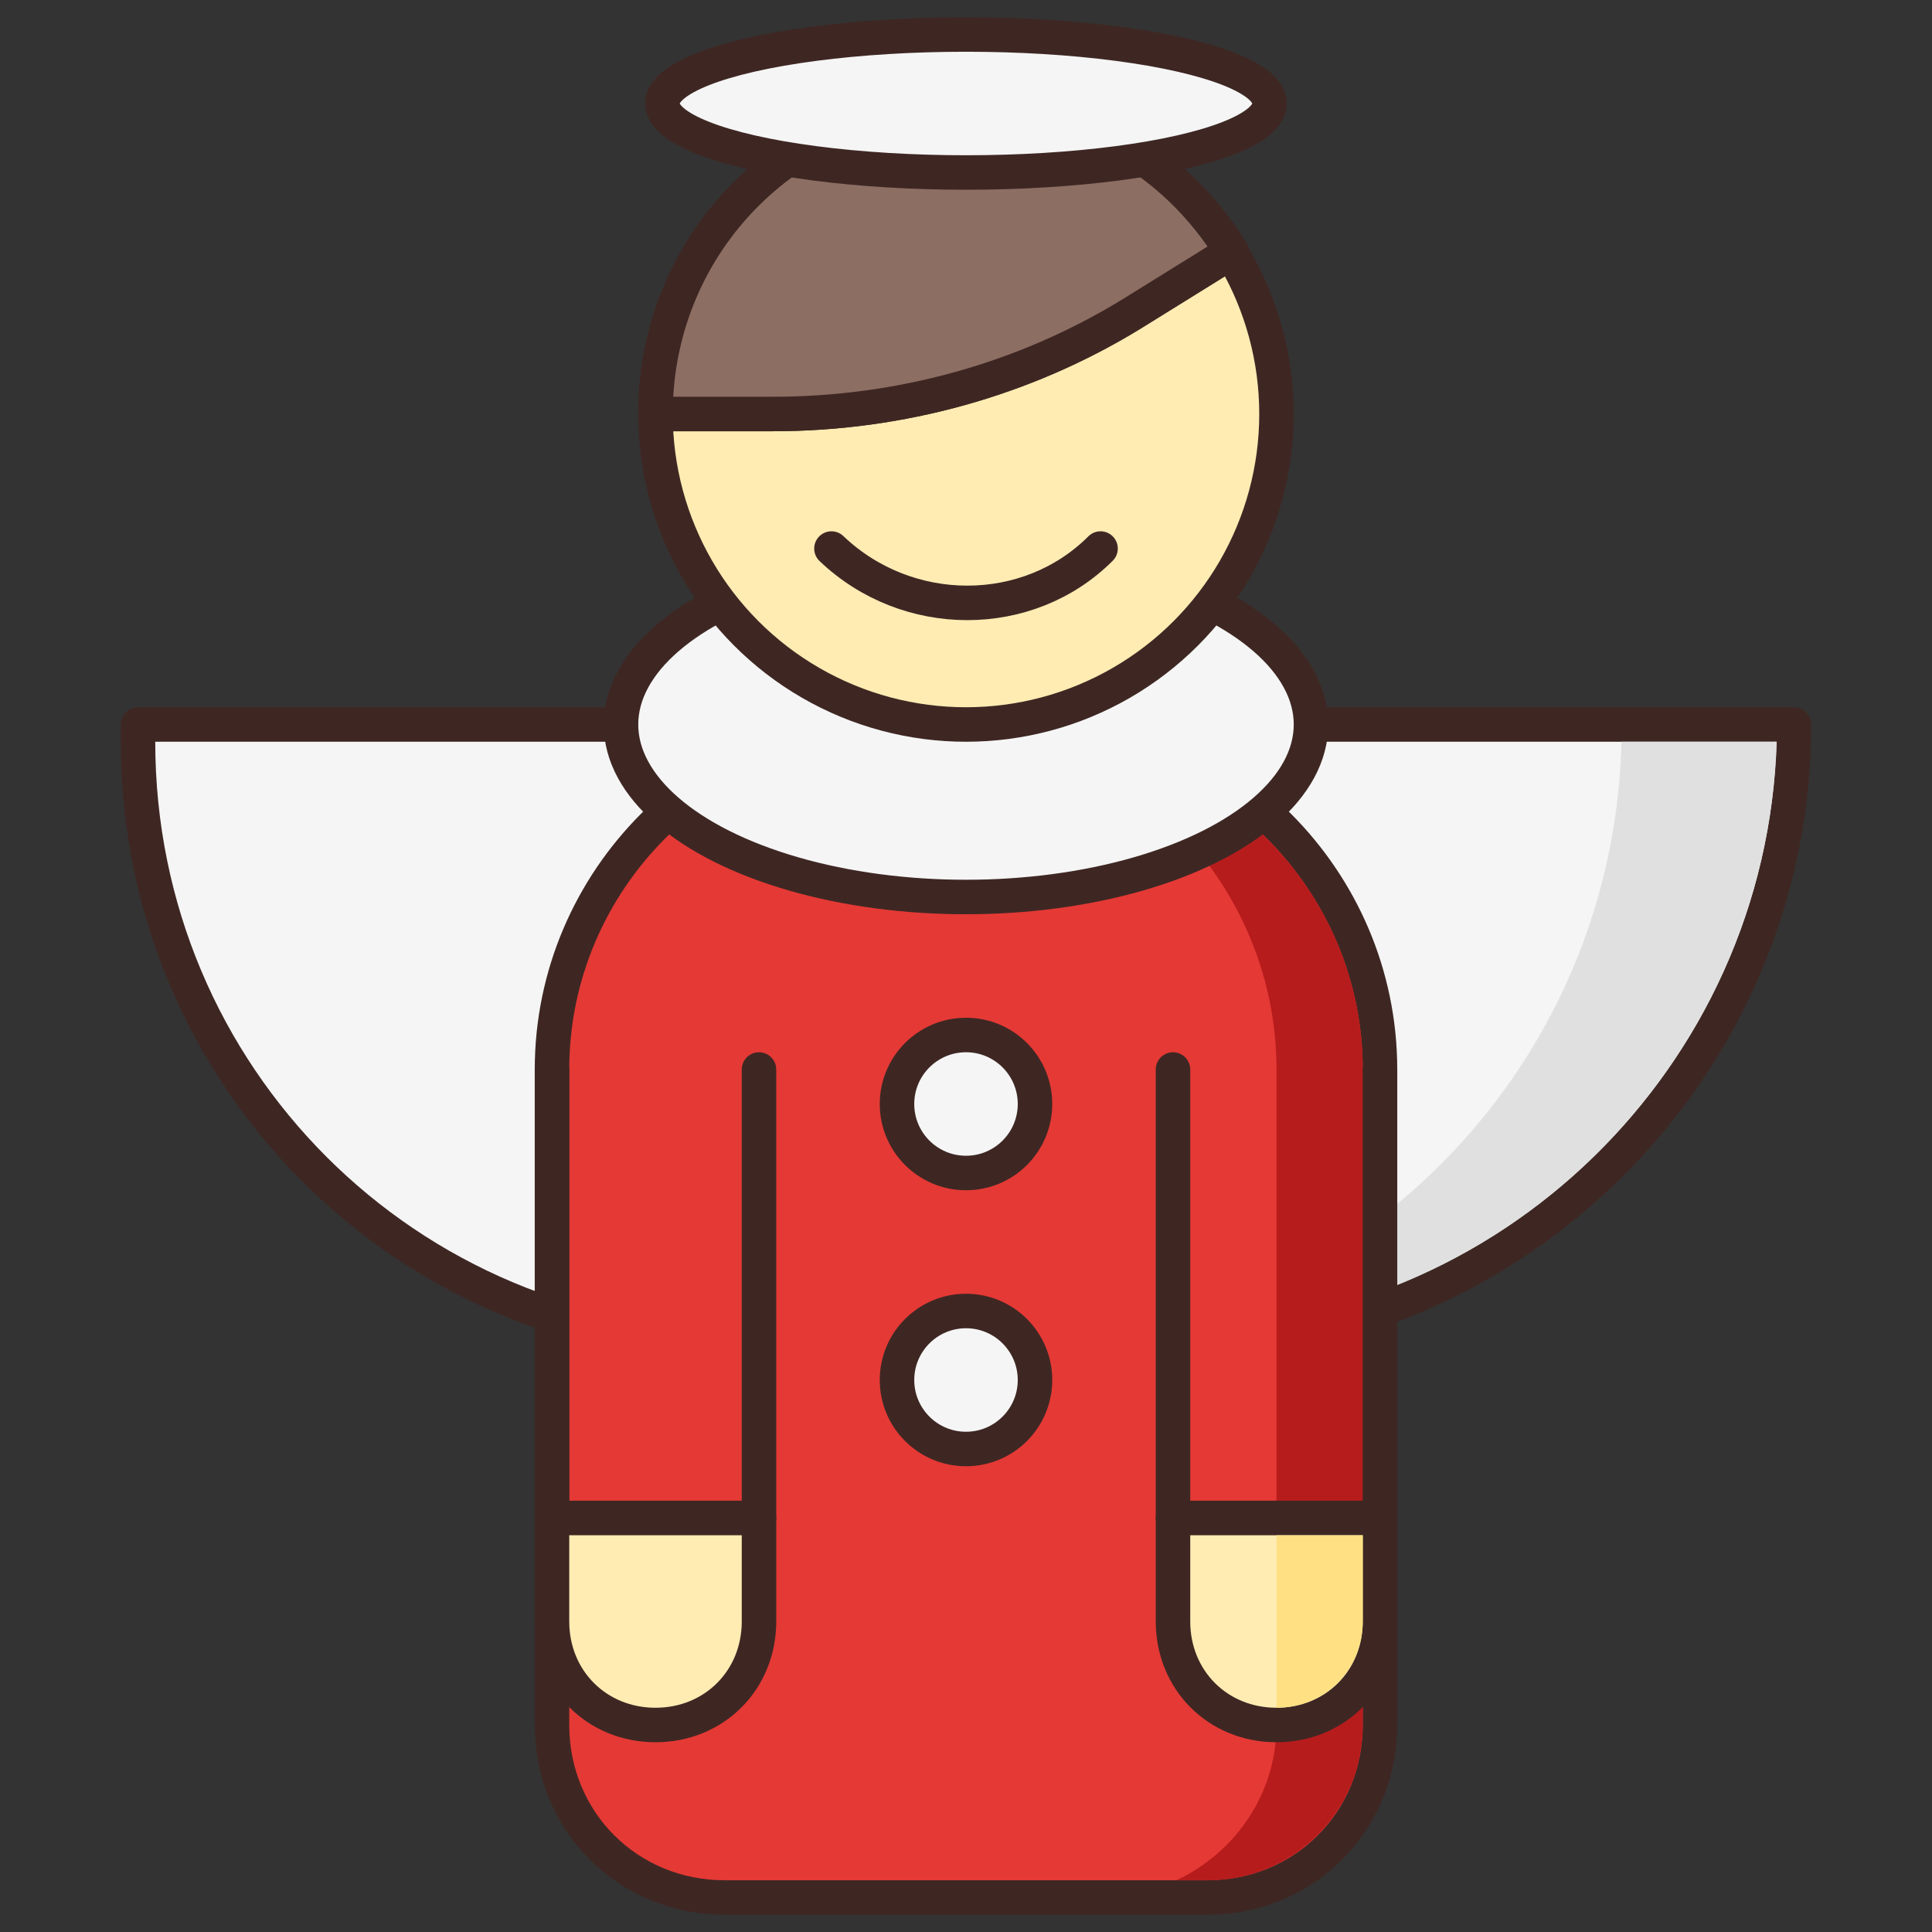 <?xml version="1.0" ?><svg id="Christmas_Icon" style="enable-background:new 0 0 56 56;" version="1.1" viewBox="0 0 56 56" xml:space="preserve" xmlns="http://www.w3.org/2000/svg" xmlns:xlink="http://www.w3.org/1999/xlink"><rect x="0" y="0" width="56" height="56" fill="#333333" stroke="none"/><style type="text/css">
	.st0{fill:#F5F5F5;stroke:#3E2723;stroke-linecap:round;stroke-linejoin:round;stroke-miterlimit:10;}
	.st1{fill:#E0E0E0;}
	.st2{fill:#8D6E63;stroke:#3E2723;stroke-linecap:round;stroke-linejoin:round;stroke-miterlimit:10;}
	.st3{fill:#5D4037;}
	.st4{fill:none;stroke:#3E2723;stroke-linecap:round;stroke-linejoin:round;stroke-miterlimit:10;}
	.st5{fill:#FFD54F;stroke:#3E2723;stroke-linecap:round;stroke-linejoin:round;stroke-miterlimit:10;}
	.st6{fill:#E53935;stroke:#3E2723;stroke-linecap:round;stroke-linejoin:round;stroke-miterlimit:10;}
	.st7{fill:#B71C1C;}
	.st8{fill:#FFA000;}
	.st9{fill:#FFECB3;stroke:#3E2723;stroke-linecap:round;stroke-linejoin:round;stroke-miterlimit:10;}
	.st10{fill:#FFE082;}
	.st11{fill:#3E2723;}
	.st12{fill:#81C784;stroke:#3E2723;stroke-linecap:round;stroke-linejoin:round;stroke-miterlimit:10;}
	.st13{fill:#43A047;}
	.st14{fill:#263238;}
	.st15{fill:#4E342E;stroke:#3E2723;stroke-linecap:round;stroke-linejoin:round;stroke-miterlimit:10;}
	.st16{fill:none;}
	.st17{fill:#A1887F;stroke:#3E2723;stroke-linecap:round;stroke-linejoin:round;stroke-miterlimit:10;}
	.st18{fill:#6D4C41;}
	.st19{fill:#6D4C41;stroke:#3E2723;stroke-linecap:round;stroke-linejoin:round;stroke-miterlimit:10;}
	.st20{fill:#E0E0E0;stroke:#3E2723;stroke-miterlimit:10;}
	.st21{fill:#D81B60;stroke:#3E2723;stroke-linecap:round;stroke-linejoin:round;stroke-miterlimit:10;}
	.st22{fill:#E0E0E0;stroke:#3E2723;stroke-linecap:round;stroke-linejoin:round;stroke-miterlimit:10;}
	.st23{fill:#FBC02D;stroke:#3E2723;stroke-linecap:round;stroke-linejoin:round;stroke-miterlimit:10;}
</style><g id="Angel"><path class="st0" d="M34,39H21.5C11.8,39,4,31.2,4,21.5V21h48v0C52,30.9,43.9,39,34,39z"/><path class="st1" d="M47,21.5c-0.2,8.3-6,15.2-13.8,17H34c9.5,0,17.2-7.6,17.5-17H47z"/><path class="st6" d="M35,55H21c-2.8,0-5-2.2-5-5V31c0-5.5,4.5-10,10-10h4c5.5,0,10,4.5,10,10v19C40,52.8,37.8,55,35,55z"/><path class="st7" d="M39.5,31c0-5.2-4.2-9.4-9.4-9.5c4,1.3,6.9,5.1,6.9,9.5v19c0,2-1.2,3.7-2.9,4.5H35c2.5,0,4.5-2,4.5-4.5V31z"/><ellipse class="st0" cx="28" cy="21" rx="10" ry="5"/><circle class="st9" cx="28" cy="12" r="9"/><path class="st9" d="M31.9,15.9c-2.1,2.1-5.6,2.1-7.8,0"/><path class="st2" d="M35.7,7.3C34.1,4.7,31.3,3,28,3c-5,0-9,4-9,9h3.4c3.7,0,7.3-1,10.4-2.9L35.7,7.3z"/><path class="st2" d="M35.7,7.3C34.1,4.7,31.3,3,28,3c-5,0-9,4-9,9h3.4c3.7,0,7.3-1,10.4-2.9L35.7,7.3z"/><ellipse class="st0" cx="28" cy="3" rx="8.8" ry="2"/><circle class="st0" cx="28" cy="32" r="2"/><circle class="st0" cx="28" cy="40" r="2"/><polyline class="st4" points="16,31 16,44 22,44 22,31  "/><path class="st9" d="M19,50L19,50c-1.7,0-3-1.3-3-3v-3h6v3C22,48.7,20.7,50,19,50z"/><polyline class="st4" points="34,31 34,44 40,44 40,31  "/><path class="st9" d="M37,50L37,50c-1.7,0-3-1.3-3-3v-3h6v3C40,48.7,38.7,50,37,50z"/><path class="st10" d="M39.5,47v-2.5H37v5C38.4,49.5,39.5,48.4,39.5,47z"/></g></svg>